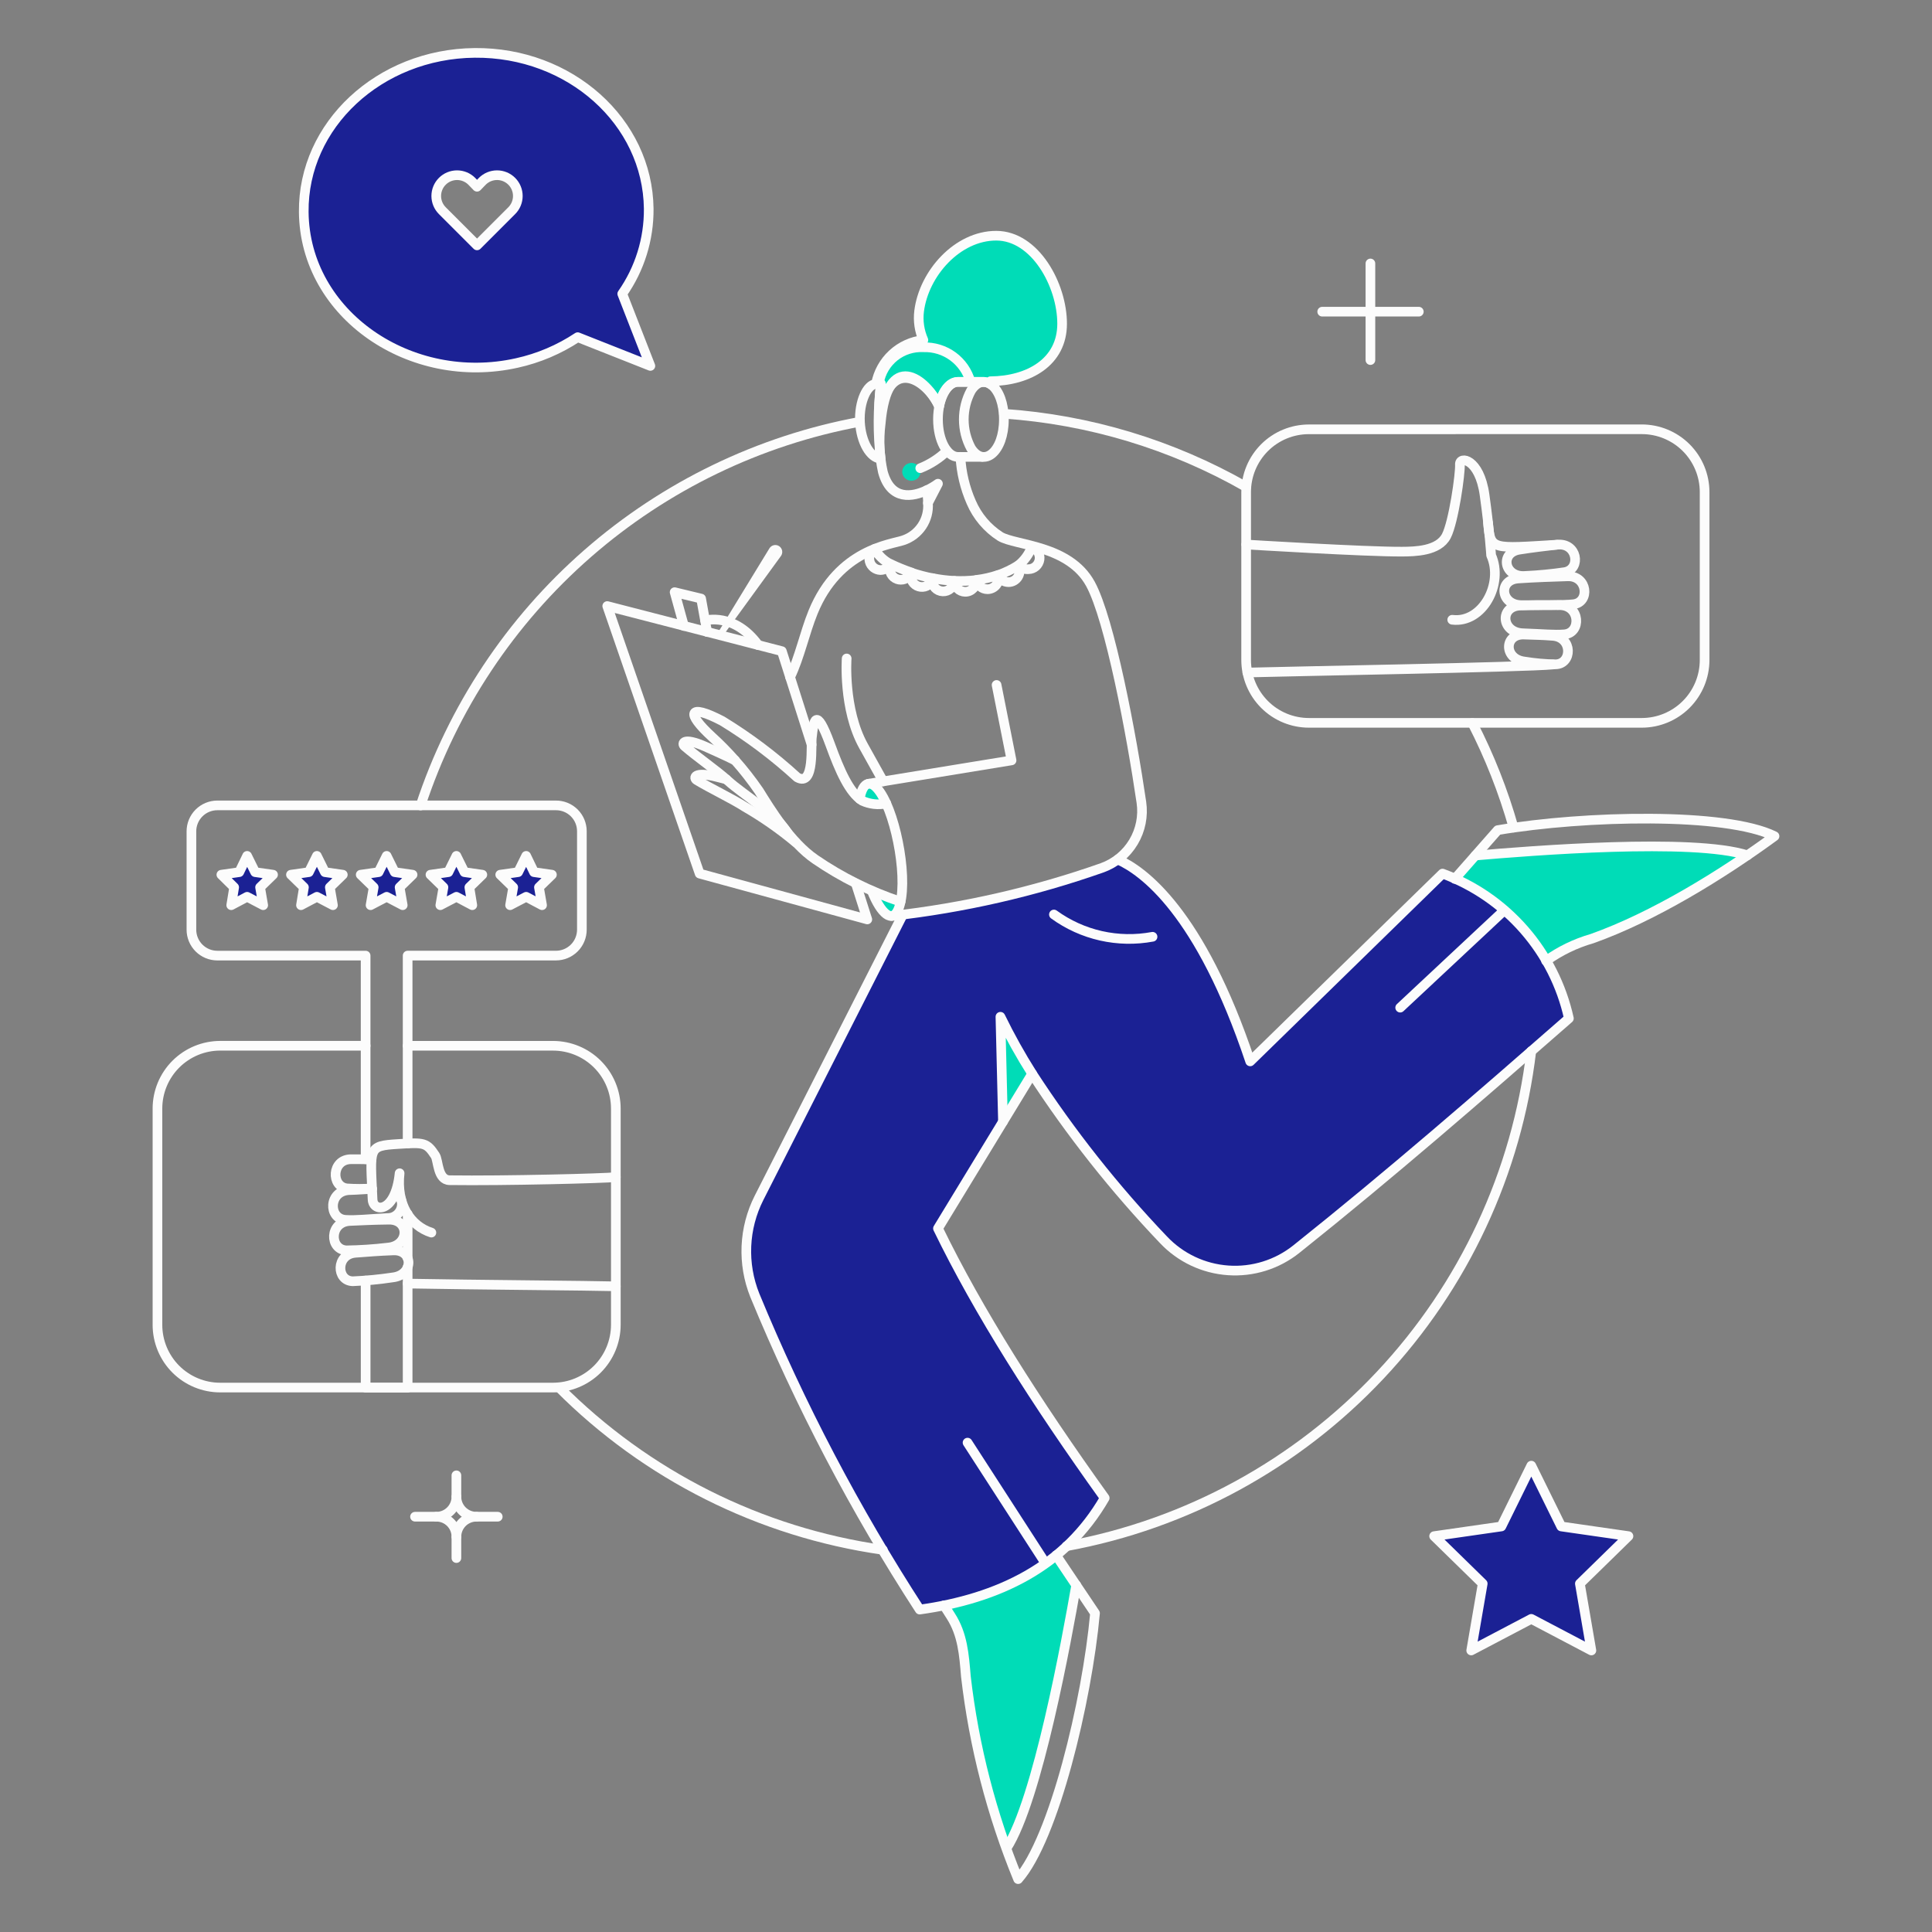 <svg xmlns="http://www.w3.org/2000/svg" fill="none" viewBox="-0.75 -0.75 300 300" id="Listening-Feedback--Streamline-Bangalore" height="300" width="300">
  <rect x="-0.75" y="-0.75" width="300" height="300" fill="#808080" stroke="none"/>
  <desc>
    Listening Feedback Streamline Illustration: https://streamlinehq.com
  </desc>
  <g id="Customer-service-Support-Listening-to-feedback">
    <g id="color 2">
      <path id="Vector" fill="#1b2194" d="m223.248 134.901 -29.831 29.181c-7.771 -23.255 -16.647 -29.634 -20.561 -31.365 -3.939 2.994 -23.356 7.249 -33.375 8.537l-22.346 44.038c-1.175 2.328 -1.841 4.88 -1.953 7.486 -0.113 2.607 0.331 5.207 1.301 7.628 7.027 17.016 15.598 33.353 25.607 48.805 12.249 -1.701 22.599 -6.692 28.725 -17.326 -10.691 -14.888 -19.652 -29.01 -25.889 -41.856l10.094 -16.588 -0.424 -16.279c6.18 12.762 16.958 25.692 25.322 34.596 2.631 2.789 6.215 4.486 10.04 4.754 3.824 0.269 7.61 -0.912 10.604 -3.307 14.547 -11.598 28.471 -23.707 42.309 -35.82 -1.131 -5.089 -3.521 -9.813 -6.948 -13.741 -3.428 -3.928 -7.786 -6.934 -12.676 -8.743Z" stroke-width="1.5"></path>
      <path id="Subtract" fill="#1b2194" fill-rule="evenodd" d="m100.238 56.069 -11.285 -4.463c-2.874 1.906 -6.075 3.265 -9.443 4.009 -16.476 3.686 -32.944 -7.482 -33.093 -23.452 -0.133 -13.498 11.736 -24.552 26.538 -24.701 14.774 -0.14 26.872 10.664 27.028 24.198 0.039 4.726 -1.398 9.345 -4.112 13.215l4.367 11.194ZM77.664 26.727c0.392 0.162 0.748 0.4 1.047 0.7 0.3 0.3 0.538 0.656 0.7 1.047 0.162 0.392 0.246 0.811 0.246 1.235s-0.084 0.844 -0.246 1.235c-0.162 0.392 -0.4 0.748 -0.7 1.047l-5.388 5.36 -5.388 -5.36c-0.605 -0.606 -0.945 -1.427 -0.945 -2.283 0 -0.856 0.34 -1.677 0.945 -2.283 0.606 -0.605 1.427 -0.945 2.283 -0.945 0.856 0 1.677 0.34 2.283 0.945l0.822 0.822 0.822 -0.822c0.3 -0.3 0.656 -0.538 1.047 -0.7 0.392 -0.162 0.811 -0.246 1.235 -0.246s0.844 0.084 1.236 0.246Z" clip-rule="evenodd" stroke-width="1.5"></path>
      <path id="Vector_2" fill="#1b2194" d="m37.621 132.152 1.248 2.524 2.779 0.397 -2.013 1.957 0.482 2.778 -2.495 -1.304 -2.467 1.304 0.454 -2.778 -1.985 -1.957 2.779 -0.397 1.219 -2.524Z" stroke-width="1.5"></path>
      <path id="Vector_3" fill="#1b2194" d="m48.454 132.152 1.248 2.524 2.779 0.397 -2.013 1.957 0.482 2.778 -2.495 -1.304 -2.467 1.304 0.454 -2.778 -2.013 -1.957 2.779 -0.397 1.248 -2.524Z" stroke-width="1.5"></path>
      <path id="Vector_4" fill="#1b2194" d="m59.286 132.152 1.248 2.524 2.779 0.397 -2.013 1.957 0.482 2.778 -2.495 -1.304 -2.495 1.304 0.482 -2.778 -2.013 -1.957 2.779 -0.397 1.248 -2.524Z" stroke-width="1.5"></path>
      <path id="Vector_5" fill="#1b2194" d="m70.119 132.152 1.248 2.524 2.779 0.397 -2.013 1.957 0.454 2.778 -2.467 -1.304 -2.495 1.304 0.482 -2.778 -2.013 -1.957 2.779 -0.397 1.248 -2.524Z" stroke-width="1.5"></path>
      <path id="Vector_6" fill="#1b2194" d="m80.952 132.152 1.219 2.524 2.779 0.397 -2.013 1.957 0.482 2.778 -2.467 -1.304 -2.495 1.304 0.482 -2.778 -2.013 -1.957 2.779 -0.397 1.248 -2.524Z" stroke-width="1.5"></path>
      <path id="Vector_7" fill="#1b2194" d="m252.116 237.782 -10.436 -1.503 -4.651 -9.443 -4.651 9.443 -10.436 1.503 7.543 7.373 -1.787 10.379 9.33 -4.906 9.33 4.906 -1.787 -10.379 7.543 -7.373Z" stroke-width="1.5"></path>
    </g>
    <g id="color 1">
      <path id="Vector_8" fill="#00dcb7" d="M143.14 75.38c0.134 0.653 0.201 1.318 0.199 1.985l1.558 -3.006c-0.555 0.39 -1.143 0.731 -1.757 1.021Z" stroke-width="1.5"></path>
      <path id="Vector_9" fill="#00dcb7" d="M139.085 139.268c-0.766 3.8 -2.864 2.354 -4.452 -1.673 1.448 0.649 2.935 1.208 4.452 1.673Z" stroke-width="1.5"></path>
      <path id="Vector_10" fill="#00dcb7" d="M136.873 124.015c-0.7 0.175 -1.429 0.204 -2.141 0.087 -0.712 -0.117 -1.393 -0.379 -2 -0.769 0.652 -3.634 2.524 -2.919 4.14 0.682Z" stroke-width="1.5"></path>
      <path id="Vector_11" fill="#fcfcfc" d="m118.724 84.398 -7.968 13.044c-0.067 0.101 -0.091 0.226 -0.067 0.345 0.024 0.119 0.095 0.224 0.196 0.291 0.101 0.067 0.225 0.092 0.344 0.068 0.119 -0.024 0.224 -0.094 0.292 -0.195l8.989 -12.362c0.086 -0.117 0.147 -0.25 0.18 -0.392 0.033 -0.141 0.037 -0.288 0.011 -0.431 -0.025 -0.143 -0.079 -0.279 -0.159 -0.401 -0.079 -0.121 -0.183 -0.226 -0.303 -0.306 -0.121 -0.081 -0.256 -0.136 -0.399 -0.162 -0.143 -0.027 -0.289 -0.024 -0.431 0.008 -0.142 0.031 -0.275 0.091 -0.393 0.176 -0.118 0.085 -0.217 0.192 -0.293 0.316Z" stroke-width="1.5"></path>
      <path id="Vector_12" fill="#00dcb7" d="M139.34 72.516c0.012 0.372 0.168 0.724 0.435 0.983 0.267 0.259 0.625 0.403 0.997 0.403 0.372 0 0.729 -0.145 0.997 -0.403 0.267 -0.259 0.423 -0.611 0.435 -0.983 -0.012 -0.372 -0.168 -0.724 -0.435 -0.983 -0.267 -0.259 -0.625 -0.403 -0.997 -0.403 -0.372 0 -0.729 0.145 -0.997 0.403 -0.267 0.259 -0.423 0.611 -0.435 0.983Z" stroke-width="1.5"></path>
      <path id="Vector_13" fill="#00dcb7" d="m159.529 165.981 -4.537 7.43 -0.425 -16.277c1.501 3.033 3.157 5.986 4.963 8.848Z" stroke-width="1.5"></path>
      <path id="Vector_14" fill="#00dcb7" d="m228.352 132.094 -3.176 3.631c5.96 2.617 10.921 7.08 14.15 12.731 2.166 -1.554 4.583 -2.724 7.146 -3.46 8.54 -3.353 16.658 -7.693 24.189 -12.931 -8.28 -2.749 -33.774 -0.709 -42.309 0.028Z" stroke-width="1.5"></path>
      <path id="Vector_15" fill="#00dcb7" d="M163.302 240.788c-5.097 3.967 -11.083 6.634 -17.441 7.77l1.022 1.616c1.843 2.864 2.07 6.012 2.352 9.415 1.049 9.118 3.152 18.083 6.269 26.716 4.821 -7.313 9.386 -32.469 10.861 -40.92l-3.063 -4.597Z" stroke-width="1.5"></path>
      <path id="Vector_16" fill="#00dcb7" d="M164.175 49.518c0 -6.012 -4.195 -13.668 -10.236 -13.668 -6.013 0 -11.23 5.842 -11.968 11.712 -0.19 1.529 0.039 3.081 0.661 4.491 -1.793 0.193 -3.476 0.957 -4.8 2.181 -1.324 1.224 -2.219 2.842 -2.552 4.614l0.736 -0.028c-0.209 2.006 -0.305 4.022 -0.29 6.039 1.216 -10.821 7.421 -6.742 9.336 -2.522 0.448 -2.212 1.588 -3.772 2.922 -3.772h3.997c0.433 0.016 0.849 0.164 1.194 0.425 -0.04 -0.187 -0.084 -0.364 -0.128 -0.54 5.966 -0.06 11.128 -2.981 11.128 -8.931Z" stroke-width="1.5"></path>
    </g>
    <g id="outlines">
      <path id="Vector_17" stroke="#fcfcfc" stroke-linejoin="round" d="M164.175 49.518c0 -6.012 -4.195 -13.668 -10.236 -13.668 -6.013 0 -11.23 5.842 -11.968 11.712 -0.19 1.529 0.039 3.081 0.661 4.491 -1.793 0.193 -3.476 0.957 -4.8 2.181 -1.324 1.224 -2.219 2.842 -2.552 4.614l0.736 -0.028c-0.209 2.006 -0.305 4.022 -0.29 6.039 1.216 -10.821 7.421 -6.742 9.336 -2.522 0.448 -2.212 1.588 -3.772 2.922 -3.772h3.997c0.433 0.016 0.849 0.164 1.194 0.425 -0.04 -0.187 -0.084 -0.364 -0.128 -0.54 5.966 -0.06 11.128 -2.981 11.128 -8.931Z" stroke-width="1.5"></path>
      <path id="Vector_18" stroke="#fcfcfc" stroke-linecap="round" stroke-linejoin="round" d="M136.334 239.909c-19.067 -2.718 -36.728 -11.579 -50.306 -25.238" stroke-width="1.5"></path>
      <path id="Vector_19" stroke="#fcfcfc" stroke-linecap="round" stroke-linejoin="round" d="M237.03 162.465c-2.242 18.841 -10.458 36.471 -23.444 50.305 -12.988 13.834 -30.062 23.146 -48.726 26.572" stroke-width="1.5"></path>
      <path id="Vector_20" stroke="#fcfcfc" stroke-linecap="round" stroke-linejoin="round" d="M227.87 111.508c2.672 5.19 4.819 10.634 6.409 16.25" stroke-width="1.5"></path>
      <path id="Vector_21" stroke="#fcfcfc" stroke-linecap="round" stroke-linejoin="round" d="M62.548 176.813V147.634h23.026c1.069 0 2.094 -0.425 2.849 -1.18 0.756 -0.756 1.18 -1.781 1.18 -2.849V128.324c0 -0.528 -0.104 -1.052 -0.307 -1.54 -0.203 -0.488 -0.5 -0.931 -0.874 -1.304 -0.374 -0.373 -0.819 -0.668 -1.308 -0.869 -0.489 -0.201 -1.012 -0.303 -1.541 -0.301H32.999c-0.53 0 -1.055 0.105 -1.545 0.309 -0.49 0.204 -0.934 0.502 -1.308 0.878 -0.374 0.376 -0.67 0.821 -0.872 1.312 -0.201 0.491 -0.304 1.016 -0.302 1.546v15.252c0 1.069 0.425 2.094 1.18 2.849 0.756 0.756 1.781 1.18 2.849 1.18h23.023V179.249" stroke-width="1.5"></path>
      <path id="Vector_22" stroke="#fcfcfc" stroke-linecap="round" stroke-linejoin="round" d="M62.548 194.622v-6.863" stroke-width="1.5"></path>
      <path id="Vector_23" stroke="#fcfcfc" stroke-linecap="round" stroke-linejoin="round" d="M56.026 198.097v16.631h6.522v-18.716" stroke-width="1.5"></path>
      <path id="Vector_24" stroke="#fcfcfc" stroke-linecap="round" stroke-linejoin="round" d="M62.548 161.638h22.573c2.587 0 5.068 1.028 6.898 2.857 1.829 1.83 2.857 4.312 2.857 6.898v33.547c0.001 2.589 -1.026 5.072 -2.855 6.904 -1.829 1.831 -4.311 2.863 -6.9 2.866h-51.667c-1.28 0.001 -2.549 -0.249 -3.732 -0.739 -1.183 -0.488 -2.259 -1.206 -3.165 -2.11 -0.906 -0.904 -1.625 -1.979 -2.115 -3.161 -0.49 -1.184 -0.743 -2.451 -0.743 -3.731v-33.581c0 -2.587 1.028 -5.069 2.857 -6.898 1.829 -1.828 4.311 -2.857 6.898 -2.857H56.025" stroke-width="1.5"></path>
      <path id="Vector_25" stroke="#fcfcfc" stroke-linecap="round" stroke-linejoin="round" d="M59.457 192.98c3.373 -0.266 3.46 -4.372 0.199 -4.339 -2.439 0.025 -4.14 0.115 -6.069 0.199 -3.233 0.149 -3.203 4.452 -0.539 4.566 2.142 -0.031 4.281 -0.175 6.409 -0.425v0Z" stroke-width="1.5"></path>
      <path id="Vector_26" stroke="#fcfcfc" stroke-linecap="round" stroke-linejoin="round" d="M56.942 179.281c-1.167 -0.028 -2.037 -0.028 -3.134 -0.028 -3.091 -0.028 -3.204 4.282 -0.652 4.537 1.285 0.085 2.574 0.085 3.858 0" stroke-width="1.5"></path>
      <path id="Vector_27" stroke="#fcfcfc" stroke-linecap="round" stroke-linejoin="round" d="M60.223 197.607c3.26 -0.355 3.261 -4.31 0.113 -4.197 -2.354 0.085 -3.998 0.23 -5.87 0.369 -3.119 0.231 -3.006 4.386 -0.425 4.424 2.07 -0.09 4.133 -0.288 6.182 -0.596v0Z" stroke-width="1.5"></path>
      <path id="Vector_28" stroke="#fcfcfc" stroke-linecap="round" stroke-linejoin="round" d="M57.024 183.876c-1.227 0.03 -2.291 0.142 -3.494 0.169 -3.284 0.085 -3.345 4.458 -0.624 4.627 1.642 0.1 3.375 -0.113 6.522 -0.284 0.47 0.013 0.931 -0.127 1.315 -0.398 0.384 -0.272 0.669 -0.66 0.813 -1.107 0.144 -0.448 0.139 -0.93 -0.015 -1.375 -0.154 -0.443 -0.447 -0.827 -0.837 -1.09" stroke-width="1.5"></path>
      <path id="Vector_29" stroke="#fcfcfc" stroke-linecap="round" stroke-linejoin="round" d="M94.875 182.031c-1.616 0.199 -17.412 0.597 -25.805 0.482 -1.9 -0.027 -1.736 -3.058 -2.239 -3.828 -1.343 -2.058 -1.758 -2.046 -5.785 -1.791 -4.736 0.298 -4.3 0.51 -3.942 8.621 0.088 1.985 3.545 2.212 4.197 -4.083 -0.539 4.849 1.673 8.167 4.934 9.216" stroke-width="1.5"></path>
      <path id="Vector_30" stroke="#fcfcfc" stroke-linecap="round" stroke-linejoin="round" d="M94.875 198.989c-4.083 -0.113 -21.665 -0.227 -32.328 -0.425" stroke-width="1.5"></path>
      <path id="Vector_31" stroke="#fcfcfc" stroke-linecap="round" stroke-linejoin="round" d="m37.622 132.152 1.248 2.524 2.779 0.397 -2.013 1.957 0.482 2.778 -2.495 -1.304 -2.467 1.304 0.454 -2.778 -1.985 -1.957 2.779 -0.397 1.219 -2.524Z" stroke-width="1.5"></path>
      <path id="Vector_32" stroke="#fcfcfc" stroke-linecap="round" stroke-linejoin="round" d="m48.454 132.152 1.248 2.524 2.779 0.397 -2.013 1.957 0.482 2.778 -2.495 -1.304 -2.467 1.304 0.454 -2.778 -2.013 -1.957 2.779 -0.397 1.248 -2.524Z" stroke-width="1.5"></path>
      <path id="Vector_33" stroke="#fcfcfc" stroke-linecap="round" stroke-linejoin="round" d="m59.287 132.152 1.248 2.524 2.779 0.397 -2.013 1.957 0.482 2.778 -2.495 -1.304 -2.495 1.304 0.482 -2.778 -2.013 -1.957 2.779 -0.397 1.248 -2.524Z" stroke-width="1.5"></path>
      <path id="Vector_34" stroke="#fcfcfc" stroke-linecap="round" stroke-linejoin="round" d="m70.119 132.152 1.248 2.524 2.779 0.397 -2.013 1.957 0.454 2.778 -2.467 -1.304 -2.495 1.304 0.482 -2.778 -2.013 -1.957 2.779 -0.397 1.248 -2.524Z" stroke-width="1.5"></path>
      <path id="Vector_35" stroke="#fcfcfc" stroke-linecap="round" stroke-linejoin="round" d="m80.952 132.152 1.219 2.524 2.779 0.397 -2.013 1.957 0.482 2.778 -2.467 -1.304 -2.495 1.304 0.482 -2.778 -2.013 -1.957 2.779 -0.397 1.248 -2.524Z" stroke-width="1.5"></path>
      <path id="Vector_36" stroke="#fcfcfc" stroke-linecap="round" stroke-linejoin="round" d="M235.725 97.584c-3.375 -0.118 -3.658 -4.197 -0.397 -4.31 2.439 -0.085 4.14 -0.057 6.097 -0.057 3.233 0 3.401 4.328 0.737 4.537 -1.616 0.13 -3.318 -0.061 -6.437 -0.17Z" stroke-width="1.5"></path>
      <path id="Vector_37" stroke="#fcfcfc" stroke-linecap="round" stroke-linejoin="round" d="M236.009 101.98c-3.26 -0.357 -3.261 -4.31 -0.113 -4.197 2.354 0.085 2.637 0.06 4.478 0.199 3.119 0.233 3.006 4.385 0.425 4.424 -1.604 -0.026 -3.206 -0.168 -4.789 -0.425v0Z" stroke-width="1.5"></path>
      <path id="Vector_38" stroke="#fcfcfc" stroke-linecap="round" stroke-linejoin="round" d="M224.751 95.486c4.707 0.597 8.025 -5.615 6.04 -10.01 0 0 -0.227 -3.715 -1.021 -9.386s-3.913 -6.069 -3.828 -4.707c0.085 1.361 -0.964 8.874 -2.098 11.088 -1.219 2.381 -4.934 2.428 -6.919 2.439 -5.728 0.028 -24.161 -1.106 -24.161 -1.106" stroke-width="1.5"></path>
      <path id="Vector_39" stroke="#fcfcfc" stroke-linecap="round" stroke-linejoin="round" d="M192.934 103.681c5.7 -0.17 43.302 -0.822 47.47 -1.248" stroke-width="1.5"></path>
      <path id="Vector_40" stroke="#fcfcfc" stroke-linecap="round" stroke-linejoin="round" d="M236.094 88.68c-3.261 0.279 -4.03 -3.595 -0.907 -4.083 2.327 -0.364 3.97 -0.542 5.842 -0.766 3.119 -0.373 3.794 3.71 1.248 4.254 -2.049 0.304 -4.112 0.503 -6.182 0.596Z" stroke-width="1.5"></path>
      <path id="Vector_41" stroke="#fcfcfc" stroke-linecap="round" stroke-linejoin="round" d="M235.555 93.217c-3.284 0.03 -3.743 -3.912 -0.567 -4.14 2.354 -0.17 5.821 -0.279 7.685 -0.34 3.119 -0.104 3.489 4.042 0.907 4.339 -1.558 0.179 -5.019 0.113 -8.025 0.142Z" stroke-width="1.5"></path>
      <path id="Vector_42" stroke="#fcfcfc" stroke-linecap="round" stroke-linejoin="round" d="M230.309 80.399c0.369 4.339 0.567 4.03 10.719 3.433" stroke-width="1.5"></path>
      <path id="Vector_43" stroke="#fcfcfc" stroke-linecap="round" stroke-linejoin="round" d="M254.186 65.909c2.587 0 5.069 1.028 6.898 2.857 1.828 1.829 2.857 4.31 2.857 6.898v26.061c0.001 2.589 -1.027 5.072 -2.855 6.903 -1.83 1.832 -4.312 2.862 -6.9 2.865h-51.667c-1.281 0.002 -2.549 -0.249 -3.734 -0.737 -1.184 -0.488 -2.26 -1.205 -3.167 -2.11 -0.907 -0.904 -1.627 -1.979 -2.119 -3.162 -0.493 -1.183 -0.746 -2.451 -0.748 -3.732V75.67c-0.001 -1.28 0.249 -2.548 0.737 -3.732 0.49 -1.183 1.206 -2.259 2.11 -3.165 0.904 -0.906 1.979 -1.625 3.161 -2.115 1.184 -0.49 2.451 -0.743 3.731 -0.743l51.696 -0.006Z" stroke-width="1.5"></path>
      <path id="Vector_44" stroke="#fcfcfc" stroke-linecap="round" stroke-linejoin="round" d="M143.14 75.38c0.618 -0.281 1.206 -0.623 1.757 -1.021l-1.558 3.006" stroke-width="1.5"></path>
      <path id="Vector_45" stroke="#fcfcfc" stroke-linecap="round" stroke-linejoin="round" d="M148.384 70.191c0.13 2.426 0.696 4.808 1.673 7.033 0.934 2.189 2.506 4.046 4.509 5.331 2.351 1.422 10.692 1.303 14.009 7.373 3.007 5.5 6.379 23.423 7.91 33.916 0.31 2.132 -0.124 4.305 -1.23 6.153 -1.106 1.849 -2.815 3.26 -4.839 3.996 -10.582 3.726 -21.554 6.236 -32.704 7.483" stroke-width="1.5"></path>
      <path id="Vector_46" stroke="#fcfcfc" stroke-linecap="round" stroke-linejoin="round" d="M145.071 62.336c-1.955 -4.31 -8.071 -8.991 -9.073 2.722 -0.31 2.489 -0.195 5.012 0.34 7.462 1.246 4.594 4.707 3.857 6.806 2.864 0.134 0.653 0.201 1.318 0.199 1.985 0.098 1.257 -0.229 2.51 -0.928 3.559 -0.699 1.049 -1.731 1.833 -2.929 2.226 -1.875 0.646 -10 1.384 -13.98 11.144 -1.309 3.203 -2.098 7.061 -3.573 10.095" stroke-width="1.5"></path>
      <path id="Vector_47" stroke="#fcfcfc" stroke-linecap="round" stroke-linejoin="round" d="m153.999 105.609 2.325 11.712 -22.202 3.63" stroke-width="1.5"></path>
      <path id="Vector_48" stroke="#fcfcfc" stroke-linecap="round" stroke-linejoin="round" d="M136.873 124.015c-1.261 0.264 -2.574 0.115 -3.743 -0.427 -1.985 -1.276 -3.433 -4.512 -4.991 -8.791 -2.239 -6.101 -2.552 -3.516 -2.807 -1.194 -0.231 1.155 0.501 7.931 -2.297 6.352 -3.593 -3.291 -7.496 -6.226 -11.655 -8.764 -5.313 -2.76 -5.642 -1.251 -1.588 2.467 1.246 1.136 2.429 2.338 3.545 3.601 1.358 1.525 2.618 3.136 3.772 4.821 1.716 2.758 4.877 7.967 8.734 10.606 4.085 2.8 8.543 5.014 13.243 6.577" stroke-width="1.5"></path>
      <path id="Vector_49" stroke="#fcfcfc" stroke-linecap="round" stroke-linejoin="round" d="M121.531 128.579c-1.701 -2.892 -6.839 -5.895 -9.295 -8.134 -1.676 -1.528 -4.855 -3.731 -6.692 -5.331 -0.455 -0.396 -0.284 -1.475 3.204 0.057 0.775 0.343 3.44 1.531 4.639 2.149" stroke-width="1.5"></path>
      <path id="Vector_50" stroke="#fcfcfc" stroke-linecap="round" stroke-linejoin="round" d="M112.033 120.263c-0.613 -0.167 -1.14 -0.298 -1.419 -0.361 -3.686 -0.936 -3.688 0.172 -3.176 0.482 2.066 1.254 5.592 2.939 7.486 4.169 2.781 1.605 5.418 3.445 7.883 5.501" stroke-width="1.5"></path>
      <path id="Vector_51" stroke="#fcfcfc" stroke-linecap="round" stroke-linejoin="round" d="M132.737 123.304c0.528 -2.898 1.843 -2.998 3.176 -1.045 2.627 3.837 4.478 14.235 2.836 18.176 -0.934 2.249 -2.722 0.703 -4.116 -2.836" stroke-width="1.5"></path>
      <path id="Vector_52" stroke="#fcfcfc" stroke-linecap="round" stroke-linejoin="round" d="m132.137 136.406 1.787 5.613 -26.032 -7.116 -14.349 -41.544 27.11 7.004 4.622 14.519" stroke-width="1.5"></path>
      <path id="Vector_53" stroke="#fcfcfc" stroke-linecap="round" stroke-linejoin="round" d="m105.453 96.45 -1.446 -5.246 4.112 0.993 0.936 5.189" stroke-width="1.5"></path>
      <path id="Vector_54" stroke="#fcfcfc" stroke-linecap="round" stroke-linejoin="round" d="M146.288 69.283c-1.197 1.144 -2.603 2.049 -4.14 2.666" stroke-width="1.5"></path>
      <path id="Vector_55" stroke="#fcfcfc" stroke-linecap="round" stroke-linejoin="round" d="M130.719 101.497s-0.563 7.867 2.609 13.582l3.063 5.501" stroke-width="1.5"></path>
      <path id="Vector_56" stroke="#fcfcfc" stroke-linecap="round" stroke-linejoin="round" d="m139.435 141.288 -22.328 43.977c-1.176 2.328 -1.843 4.88 -1.955 7.486 -0.113 2.607 0.332 5.207 1.303 7.628 7.017 17.02 15.589 33.359 25.607 48.805 12.249 -1.701 22.599 -6.692 28.725 -17.326 -10.691 -14.888 -19.652 -29.01 -25.889 -41.856l14.626 -24.019c5.982 9.206 12.809 17.835 20.389 25.777 2.631 2.788 6.215 4.485 10.04 4.752 3.824 0.269 7.61 -0.912 10.604 -3.306 14.541 -11.606 28.471 -23.707 42.309 -35.82 -1.125 -5.091 -3.512 -9.818 -6.939 -13.746 -3.428 -3.929 -7.788 -6.933 -12.68 -8.738l-29.866 29.159c-7.761 -23.235 -16.64 -29.613 -20.553 -31.342" stroke-width="1.5"></path>
      <path id="Vector_57" stroke="#fcfcfc" stroke-linecap="round" stroke-linejoin="round" d="m154.992 173.411 -0.397 -16.277c1.481 3.039 3.127 5.992 4.934 8.848" stroke-width="1.5"></path>
      <path id="Vector_58" stroke="#fcfcfc" stroke-linecap="round" stroke-linejoin="round" d="M228.352 132.094c8.507 -0.734 33.832 -2.763 42.238 -0.031" stroke-width="1.5"></path>
      <path id="Vector_59" stroke="#fcfcfc" stroke-linecap="round" stroke-linejoin="round" d="m225.148 135.725 6.664 -7.571c13.555 -2.297 35.475 -2.779 42.984 0.936 -8.227 6.013 -18.805 12.525 -28.329 15.907 -2.563 0.736 -4.979 1.906 -7.146 3.46" stroke-width="1.5"></path>
      <path id="Vector_60" stroke="#fcfcfc" stroke-linecap="round" stroke-linejoin="round" d="m163.244 240.76 6.04 8.989c-1.248 13.697 -6.409 35.022 -11.94 41.289 -4.128 -10.062 -6.857 -20.644 -8.11 -31.448 -0.279 -3.403 -0.509 -6.551 -2.352 -9.415l-1.045 -1.642" stroke-width="1.5"></path>
      <path id="Vector_61" stroke="#fcfcfc" stroke-linecap="round" stroke-linejoin="round" d="M108.742 95.599s4.537 -1.304 8.252 3.828" stroke-width="1.5"></path>
      <path id="Vector_62" stroke="#fcfcfc" stroke-linecap="round" stroke-linejoin="round" d="M135.058 84.483c-0.321 0.205 -0.568 0.508 -0.705 0.863 -0.137 0.356 -0.156 0.746 -0.054 1.113 0.101 0.367 0.318 0.693 0.618 0.928 0.3 0.235 0.667 0.368 1.048 0.379 0.316 -0.001 0.626 -0.09 0.896 -0.254 0.27 -0.165 0.49 -0.401 0.635 -0.681 -1.024 -0.528 -1.872 -1.344 -2.439 -2.348v0Z" stroke-width="1.5"></path>
      <path id="Vector_63" stroke="#fcfcfc" stroke-linecap="round" stroke-linejoin="round" d="M137.411 87.546c-0.001 0.406 0.141 0.8 0.401 1.111 0.26 0.312 0.622 0.522 1.022 0.593 0.4 0.071 0.812 -0.001 1.164 -0.203 0.352 -0.203 0.621 -0.523 0.76 -0.904 -1.093 -0.371 -2.163 -0.807 -3.204 -1.304 -0.101 0.222 -0.149 0.464 -0.142 0.707Z" stroke-width="1.5"></path>
      <path id="Vector_64" stroke="#fcfcfc" stroke-linecap="round" stroke-linejoin="round" d="M140.673 88.654c-0.001 0.427 0.155 0.84 0.439 1.16 0.284 0.32 0.676 0.523 1.1 0.572 0.425 0.049 0.853 -0.06 1.202 -0.306 0.349 -0.246 0.596 -0.613 0.692 -1.029 -1.133 -0.219 -2.251 -0.513 -3.346 -0.879 -0.059 0.154 -0.088 0.317 -0.087 0.482v0Z" stroke-width="1.5"></path>
      <path id="Vector_65" stroke="#fcfcfc" stroke-linecap="round" stroke-linejoin="round" d="M143.991 89.304c-0.016 0.454 0.148 0.895 0.456 1.228 0.308 0.333 0.736 0.53 1.19 0.549 0.454 0.019 0.896 -0.143 1.231 -0.449 0.335 -0.306 0.535 -0.733 0.556 -1.186 -1.143 -0.056 -2.28 -0.198 -3.401 -0.425 0.004 0.082 -0.031 0.199 -0.031 0.284Z" stroke-width="1.5"></path>
      <path id="Vector_66" stroke="#fcfcfc" stroke-linecap="round" stroke-linejoin="round" d="M147.45 89.446c-0 0.446 0.175 0.875 0.488 1.193 0.313 0.318 0.738 0.501 1.185 0.508 0.233 0.002 0.463 -0.044 0.677 -0.136 0.213 -0.092 0.404 -0.228 0.563 -0.399 0.157 -0.171 0.278 -0.373 0.352 -0.594 0.075 -0.22 0.101 -0.454 0.081 -0.686 -1.11 0.123 -2.229 0.161 -3.346 0.113v0Z" stroke-width="1.5"></path>
      <path id="Vector_67" stroke="#fcfcfc" stroke-linecap="round" stroke-linejoin="round" d="M152.581 90.744c0.269 -0.001 0.533 -0.064 0.773 -0.184 0.24 -0.12 0.449 -0.294 0.612 -0.508 0.161 -0.214 0.272 -0.463 0.322 -0.726 0.049 -0.264 0.037 -0.535 -0.034 -0.794 -1.095 0.372 -2.227 0.628 -3.375 0.766 0.067 0.403 0.276 0.769 0.587 1.033 0.312 0.265 0.706 0.411 1.115 0.413v0Z" stroke-width="1.5"></path>
      <path id="Vector_68" stroke="#fcfcfc" stroke-linecap="round" stroke-linejoin="round" d="M155.842 89.644c0.303 0 0.6 -0.079 0.861 -0.229 0.263 -0.15 0.481 -0.367 0.633 -0.628 0.152 -0.261 0.233 -0.558 0.234 -0.86 0.001 -0.302 -0.076 -0.6 -0.225 -0.863 -0.985 0.608 -2.03 1.112 -3.119 1.503 0.136 0.317 0.361 0.588 0.648 0.779 0.287 0.191 0.624 0.295 0.969 0.298v0Z" stroke-width="1.5"></path>
      <path id="Vector_69" stroke="#fcfcfc" stroke-linecap="round" stroke-linejoin="round" d="M159.444 84.199c0.4 0.123 0.742 0.383 0.966 0.736 0.224 0.352 0.315 0.773 0.257 1.186 -0.057 0.414 -0.261 0.793 -0.573 1.07 -0.313 0.277 -0.713 0.433 -1.131 0.441 -0.294 0.024 -0.59 -0.014 -0.869 -0.111 -0.279 -0.098 -0.533 -0.253 -0.748 -0.456 0.946 -0.748 1.672 -1.738 2.098 -2.866Z" stroke-width="1.5"></path>
      <path id="Vector_70" stroke="#fcfcfc" stroke-linecap="round" stroke-linejoin="round" d="M212.047 40.16v15.001" stroke-width="1.5"></path>
      <path id="Vector_71" stroke="#fcfcfc" stroke-linecap="round" stroke-linejoin="round" d="M219.562 47.647h-15.001" stroke-width="1.5"></path>
      <path id="Vector_72" stroke="#fcfcfc" stroke-linecap="round" stroke-linejoin="round" d="M150.029 68.858c2.028 3.11 5.104 0.51 5.104 -4.478 0 -4.963 -3.095 -7.585 -5.104 -4.478 -0.737 1.377 -1.123 2.915 -1.123 4.478s0.386 3.1 1.123 4.478v0Z" stroke-width="1.5"></path>
      <path id="Vector_73" stroke="#fcfcfc" stroke-linecap="round" stroke-linejoin="round" d="M152.014 58.536h-3.997c-1.736 0 -3.124 2.624 -3.119 5.842 0.004 3.218 1.39 5.821 3.119 5.821h3.745" stroke-width="1.5"></path>
      <path id="Vector_74" stroke="#fcfcfc" stroke-linecap="round" stroke-linejoin="round" d="M135.256 58.876c-1.361 0.057 -2.637 2.751 -2.469 5.955 0.172 3.063 1.59 5.522 3.204 5.643 -0.451 -3.863 -0.432 -7.767 0.055 -11.627l-0.791 0.028Z" stroke-width="1.5"></path>
      <path id="Vector_75" stroke="#fcfcfc" stroke-linecap="round" stroke-linejoin="round" d="M135.738 58.678c0.281 -1.605 1.14 -3.051 2.415 -4.065 1.275 -1.014 2.878 -1.525 4.504 -1.437 1.639 -0.051 3.248 0.45 4.569 1.421 1.321 0.972 2.277 2.358 2.718 3.938" stroke-width="1.5"></path>
      <path id="Vector_76" stroke="#fcfcfc" stroke-linecap="round" stroke-linejoin="round" d="M78.712 27.399c-0.3 -0.3 -0.656 -0.538 -1.047 -0.7 -0.392 -0.162 -0.811 -0.246 -1.235 -0.246s-0.844 0.084 -1.236 0.246c-0.392 0.162 -0.748 0.4 -1.047 0.7l-0.822 0.851 -0.822 -0.851c-0.606 -0.605 -1.427 -0.945 -2.283 -0.945 -0.856 0 -1.677 0.34 -2.283 0.945 -0.606 0.605 -0.946 1.427 -0.946 2.283 0 0.856 0.34 1.677 0.946 2.283l5.388 5.388 5.388 -5.388c0.3 -0.3 0.538 -0.656 0.7 -1.047 0.162 -0.392 0.246 -0.811 0.246 -1.235s-0.084 -0.844 -0.246 -1.235c-0.162 -0.392 -0.4 -0.748 -0.7 -1.047v0Z" stroke-width="1.5"></path>
      <path id="Vector_77" stroke="#fcfcfc" stroke-linecap="round" stroke-linejoin="round" d="m88.953 51.606 11.285 4.463 -4.367 -11.194c2.714 -3.869 4.151 -8.489 4.112 -13.215 -0.155 -13.534 -12.253 -24.338 -27.028 -24.198 -14.803 0.149 -26.671 11.203 -26.538 24.701 0.149 15.97 16.617 27.138 33.093 23.452 3.368 -0.743 6.569 -2.102 9.443 -4.009v0Z" stroke-width="1.5"></path>
      <path id="Vector_78" stroke="#fcfcfc" stroke-linecap="round" stroke-linejoin="round" d="m252.116 237.782 -10.436 -1.503 -4.651 -9.443 -4.651 9.443 -10.436 1.503 7.543 7.373 -1.787 10.379 9.33 -4.906 9.33 4.906 -1.787 -10.379 7.543 -7.373Z" stroke-width="1.5"></path>
      <path id="Vector_79" stroke="#fcfcfc" stroke-linecap="round" stroke-linejoin="round" d="M155.133 63.498c13.24 0.904 26.105 4.792 37.63 11.371" stroke-width="1.5"></path>
      <path id="Vector_80" stroke="#fcfcfc" stroke-linecap="round" stroke-linejoin="round" d="M64.561 124.325c4.984 -15.133 13.945 -28.648 25.945 -39.13 12 -10.482 26.597 -17.544 42.263 -20.449" stroke-width="1.5"></path>
      <path id="Vector_81" stroke="#fcfcfc" stroke-linecap="round" stroke-linejoin="round" d="m232.833 140.601 -16.164 15.115" stroke-width="1.5"></path>
      <path id="Vector_82" stroke="#fcfcfc" stroke-linecap="round" stroke-linejoin="round" d="m161.514 241.866 -12.024 -18.603" stroke-width="1.5"></path>
      <path id="Vector_83" stroke="#fcfcfc" stroke-linecap="round" stroke-linejoin="round" d="M162.903 141.253c2.184 1.588 4.667 2.713 7.3 3.308 2.633 0.595 5.36 0.646 8.013 0.152" stroke-width="1.5"></path>
      <path id="Vector_84" stroke="#fcfcfc" stroke-linecap="round" stroke-linejoin="round" d="M70.119 228.339v3.301" stroke-width="1.5"></path>
      <path id="Vector_85" stroke="#fcfcfc" stroke-linecap="round" stroke-linejoin="round" d="M76.541 234.763h-3.301" stroke-width="1.5"></path>
      <path id="Vector_86" stroke="#fcfcfc" stroke-linecap="round" stroke-linejoin="round" d="M70.119 241.185v-3.301" stroke-width="1.5"></path>
      <path id="Vector_87" stroke="#fcfcfc" stroke-linecap="round" stroke-linejoin="round" d="M63.695 234.763h3.303" stroke-width="1.5"></path>
      <path id="Vector_88" stroke="#fcfcfc" stroke-linecap="round" stroke-linejoin="round" d="M73.24 234.763c-0.41 0 -0.816 -0.081 -1.195 -0.237 -0.379 -0.157 -0.723 -0.387 -1.013 -0.676 -0.29 -0.291 -0.52 -0.634 -0.676 -1.013 -0.157 -0.379 -0.237 -0.785 -0.236 -1.195 0.001 0.41 -0.079 0.816 -0.236 1.195 -0.156 0.379 -0.386 0.724 -0.676 1.013 -0.29 0.29 -0.634 0.521 -1.013 0.678 -0.379 0.157 -0.785 0.236 -1.195 0.236 0.41 0 0.816 0.079 1.195 0.236 0.379 0.157 0.723 0.387 1.013 0.678 0.29 0.29 0.52 0.633 0.676 1.012 0.157 0.379 0.237 0.785 0.236 1.195 -0 -0.41 0.08 -0.816 0.237 -1.195 0.157 -0.378 0.387 -0.722 0.677 -1.012 0.29 -0.29 0.634 -0.519 1.013 -0.676 0.379 -0.157 0.785 -0.237 1.195 -0.237v0Z" stroke-width="1.5"></path>
      <path id="Vector_89" stroke="#fcfcfc" stroke-linecap="round" stroke-linejoin="round" d="M166.363 245.382c-1.469 8.419 -6.006 33.416 -10.806 40.838" stroke-width="1.5"></path>
    </g>
  </g>
</svg>